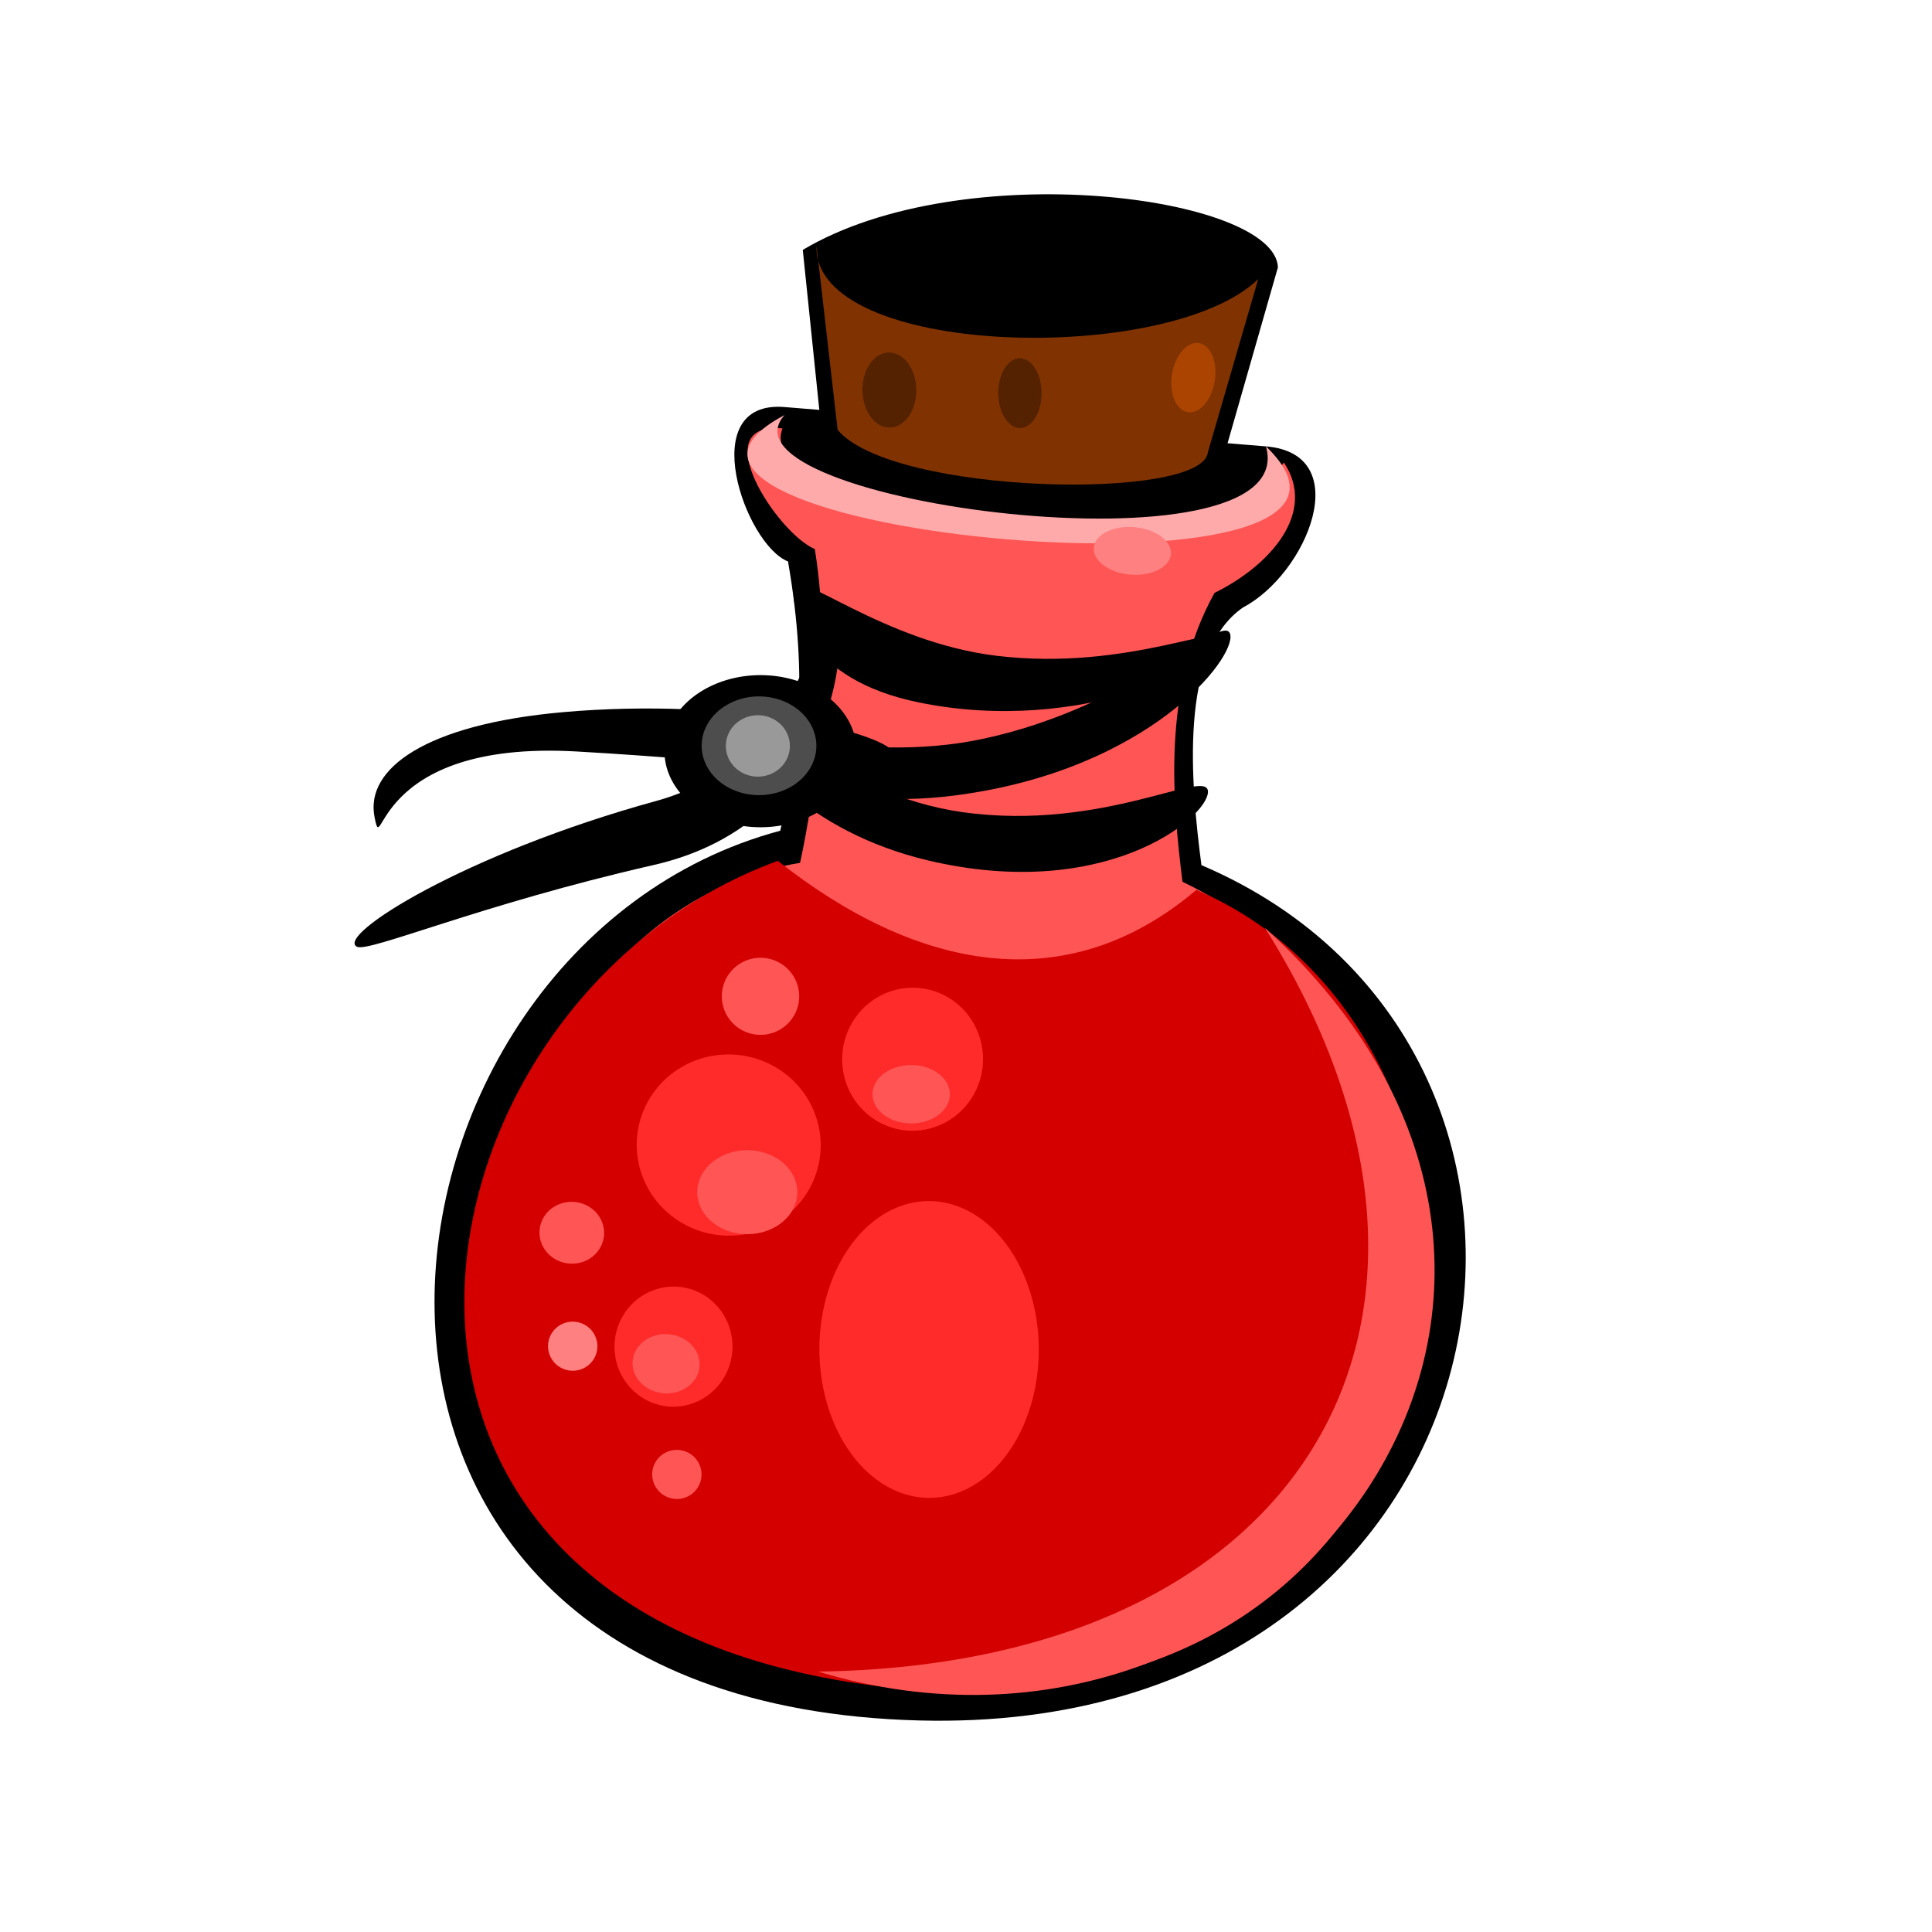 <?xml version="1.0" encoding="UTF-8" standalone="no"?>
<!-- Created with Inkscape (http://www.inkscape.org/) -->

<svg
   xmlns:dc="http://purl.org/dc/elements/1.1/"
   xmlns:cc="http://creativecommons.org/ns#"
   xmlns:rdf="http://www.w3.org/1999/02/22-rdf-syntax-ns#"
   xmlns:svg="http://www.w3.org/2000/svg"
   xmlns="http://www.w3.org/2000/svg"
   xmlns:sodipodi="http://sodipodi.sourceforge.net/DTD/sodipodi-0.dtd"
   xmlns:inkscape="http://www.inkscape.org/namespaces/inkscape"
   width="64px"
   height="64px"
   id="svg2985"
   version="1.1"
   inkscape:version="0.48.4 r9939"
   sodipodi:docname="heiltrank.svg">
  <defs
     id="defs2987" />
  <sodipodi:namedview
     id="base"
     pagecolor="#ffffff"
     bordercolor="#666666"
     borderopacity="1.0"
     inkscape:pageopacity="0.0"
     inkscape:pageshadow="2"
     inkscape:zoom="11.3125"
     inkscape:cx="32"
     inkscape:cy="32"
     inkscape:current-layer="layer1"
     showgrid="false"
     inkscape:document-units="px"
     inkscape:grid-bbox="true"
     inkscape:window-width="1328"
     inkscape:window-height="949"
     inkscape:window-x="0"
     inkscape:window-y="37"
     inkscape:window-maximized="0">
    <inkscape:grid
       type="xygrid"
       id="grid2993" />
  </sodipodi:namedview>
  <g
     id="layer1"
     inkscape:label="Layer 1"
     inkscape:groupmode="layer">
    <path
       style="fill:#000000;stroke:#000000;stroke-width:0;stroke-linecap:butt;stroke-linejoin:miter;stroke-miterlimit:4;stroke-opacity:1;stroke-dasharray:none"
       d="M 26.593,8.278 C 31.912,5.116 42.232,6.505 42.333,8.855 L 39.526,18.659 27.565,17.681 z"
       id="path2995"
       inkscape:connector-curvature="0"
       sodipodi:nodetypes="ccccc" />
    <path
       style="fill:#000000;stroke:#000000;stroke-width:0;stroke-linecap:butt;stroke-linejoin:miter;stroke-miterlimit:4;stroke-opacity:1;stroke-dasharray:none"
       d="m 25.99,13.484 c -2.99,-0.244 -1.314,4.554 0.114,5.115 0.705,4.065 0.294,6.59 -0.258,8.92 -14.361,3.843 -17.705,28.906 4.615,29.474 19.994,0.509 23.881,-22.129 9.338,-28.334 -0.349,-2.678 -0.762,-7.063 1.376,-8.535 2.134,-1.123 3.751,-5.093 0.761,-5.337 -5.98,-0.489 -8.97,-0.733 -15.947,-1.303 z"
       id="path2997"
       inkscape:connector-curvature="0"
       sodipodi:nodetypes="cccscccc" />
    <path
       sodipodi:nodetypes="cccscccc"
       inkscape:connector-curvature="0"
       id="path3850"
       d="m 25.92,14.191 c -2.601,-0.229 -0.171,3.473 1.072,3.998 0.613,3.81 -0.009,8.209 -0.489,10.393 -12.58,2.099 -15.358,26.272 4.898,27.356 17.381,0.93 21.215,-20.207 7.769,-26.73 -0.304,-2.509 -0.721,-6.365 1.063,-9.568 1.86,-0.915 3.397,-2.673 2.299,-4.317 -3.08,3.962 -17.703,1.788 -16.612,-1.133 z"
       style="fill:#ff5555;stroke:#000000;stroke-width:0;stroke-linecap:butt;stroke-linejoin:miter;stroke-miterlimit:4;stroke-opacity:1;stroke-dasharray:none" />
    <path
       style="fill:#d40000;stroke:#000000;stroke-width:0;stroke-linecap:butt;stroke-linejoin:miter;stroke-miterlimit:4;stroke-opacity:1;stroke-dasharray:none"
       d="m 25.766,28.516 c -12.816,4.689 -16.457,25.933 4.778,27.48 20.015,0.632 20.722,-21.553 9.087,-26.517 -4.312,3.661 -9.272,2.665 -13.865,-0.963 z"
       id="path3770"
       inkscape:connector-curvature="0"
       sodipodi:nodetypes="cccc" />
    <path
       sodipodi:type="arc"
       style="fill:#ff2a2a;fill-opacity:1;stroke-width:0;stroke-miterlimit:4;stroke-dasharray:none"
       id="path3772"
       sodipodi:cx="24.5"
       sodipodi:cy="34"
       sodipodi:rx="2.5"
       sodipodi:ry="3"
       d="m 27,34 a 2.5,3 0 1 1 -5,0 2.5,3 0 1 1 5,0 z"
       transform="matrix(1.215,0.099,-0.081,0.997,-2.874,1.608)" />
    <path
       transform="matrix(0.93,0.076,-0.064,0.787,9.622,6.468)"
       d="m 27,34 a 2.5,3 0 1 1 -5,0 2.5,3 0 1 1 5,0 z"
       sodipodi:ry="3"
       sodipodi:rx="2.5"
       sodipodi:cy="34"
       sodipodi:cx="24.5"
       id="path3774"
       style="fill:#ff2a2a;fill-opacity:1;stroke-width:0;stroke-miterlimit:4;stroke-dasharray:none"
       sodipodi:type="arc" />
    <path
       sodipodi:type="arc"
       style="fill:#ff2a2a;fill-opacity:1;stroke-width:0;stroke-miterlimit:4;stroke-dasharray:none"
       id="path3776"
       sodipodi:cx="24.5"
       sodipodi:cy="34"
       sodipodi:rx="2.5"
       sodipodi:ry="3"
       d="m 27,34 a 2.5,3 0 1 1 -5,0 2.5,3 0 1 1 5,0 z"
       transform="matrix(0.779,0.064,-0.054,0.661,5.061,20.567)" />
    <path
       transform="matrix(0.661,0.045,-0.045,0.462,10.09,22.682)"
       d="m 27,34 a 2.5,3 0 1 1 -5,0 2.5,3 0 1 1 5,0 z"
       sodipodi:ry="3"
       sodipodi:rx="2.5"
       sodipodi:cy="34"
       sodipodi:cx="24.5"
       id="path3778"
       style="fill:#ff5555;fill-opacity:1;stroke-width:0;stroke-miterlimit:4;stroke-dasharray:none"
       sodipodi:type="arc" />
    <path
       sodipodi:type="arc"
       style="fill:#ff5555;fill-opacity:1;stroke-width:0;stroke-miterlimit:4;stroke-dasharray:none"
       id="path3780"
       sodipodi:cx="24.5"
       sodipodi:cy="34"
       sodipodi:rx="2.5"
       sodipodi:ry="3"
       d="m 27,34 a 2.5,3 0 1 1 -5,0 2.5,3 0 1 1 5,0 z"
       transform="matrix(0.511,0.032,-0.035,0.321,18.855,24.55)" />
    <path
       transform="matrix(0.443,0.036,-0.027,0.326,12.129,33.21)"
       d="m 27,34 a 2.5,3 0 1 1 -5,0 2.5,3 0 1 1 5,0 z"
       sodipodi:ry="3"
       sodipodi:rx="2.5"
       sodipodi:cy="34"
       sodipodi:cx="24.5"
       id="path3782"
       style="fill:#ff5555;fill-opacity:1;stroke-width:0;stroke-miterlimit:4;stroke-dasharray:none"
       sodipodi:type="arc" />
    <path
       style="fill:#ff5555;stroke:#000000;stroke-width:0;stroke-linecap:butt;stroke-linejoin:miter;stroke-miterlimit:4;stroke-opacity:1;stroke-dasharray:none"
       d="M 41.896,30.727 C 55.332,42.912 42.419,59.995 27.105,55.374 43.473,55.139 49.889,43.42 41.896,30.727 z"
       id="path3784"
       inkscape:connector-curvature="0"
       sodipodi:nodetypes="ccc" />
    <path
       sodipodi:nodetypes="ccc"
       inkscape:connector-curvature="0"
       id="path3786"
       d="m 41.937,14.787 c 5.88,5.647 -23.423,2.912 -15.947,-1.038 -2.597,2.904 17.202,5.481 15.947,1.038 z"
       style="fill:#ffaaaa;stroke:#000000;stroke-width:0;stroke-linecap:butt;stroke-linejoin:miter;stroke-miterlimit:4;stroke-opacity:1;stroke-dasharray:none" />
    <path
       sodipodi:type="arc"
       style="fill:#ff2a2a;fill-opacity:1;stroke-width:0;stroke-miterlimit:4;stroke-dasharray:none"
       id="path3788"
       sodipodi:cx="24.5"
       sodipodi:cy="34"
       sodipodi:rx="2.5"
       sodipodi:ry="3"
       d="m 27,34 a 2.5,3 0 1 1 -5,0 2.5,3 0 1 1 5,0 z"
       transform="matrix(1.449,0.162,-0.097,1.633,-1.425,-14.788)" />
    <path
       transform="matrix(0.511,0.042,-0.035,0.424,13.863,17.559)"
       d="m 27,34 a 2.5,3 0 1 1 -5,0 2.5,3 0 1 1 5,0 z"
       sodipodi:ry="3"
       sodipodi:rx="2.5"
       sodipodi:cy="34"
       sodipodi:cx="24.5"
       id="path3790"
       style="fill:#ff5555;fill-opacity:1;stroke-width:0;stroke-miterlimit:4;stroke-dasharray:none"
       sodipodi:type="arc" />
    <path
       sodipodi:type="arc"
       style="fill:#ff5555;fill-opacity:1;stroke-width:0;stroke-miterlimit:4;stroke-dasharray:none"
       id="path3792"
       sodipodi:cx="24.5"
       sodipodi:cy="34"
       sodipodi:rx="2.5"
       sodipodi:ry="3"
       d="m 27,34 a 2.5,3 0 1 1 -5,0 2.5,3 0 1 1 5,0 z"
       transform="matrix(0.427,0.035,-0.028,0.34,9.432,28.419)" />
    <path
       transform="matrix(0.326,0.027,-0.022,0.27,15.183,39.001)"
       d="m 27,34 a 2.5,3 0 1 1 -5,0 2.5,3 0 1 1 5,0 z"
       sodipodi:ry="3"
       sodipodi:rx="2.5"
       sodipodi:cy="34"
       sodipodi:cx="24.5"
       id="path3794"
       style="fill:#ff5555;fill-opacity:1;stroke-width:0;stroke-miterlimit:4;stroke-dasharray:none"
       sodipodi:type="arc" />
    <path
       sodipodi:type="arc"
       style="fill:#ff8080;fill-opacity:1;stroke-width:0;stroke-miterlimit:4;stroke-dasharray:none"
       id="path3796"
       sodipodi:cx="24.5"
       sodipodi:cy="34"
       sodipodi:rx="2.5"
       sodipodi:ry="3"
       d="m 27,34 a 2.5,3 0 1 1 -5,0 2.5,3 0 1 1 5,0 z"
       transform="matrix(0.326,0.027,-0.022,0.27,11.733,34.753)" />
    <path
       sodipodi:type="arc"
       style="fill:#ff8080;fill-opacity:1;stroke-width:0;stroke-miterlimit:4;stroke-dasharray:none"
       id="path3802"
       sodipodi:cx="24.5"
       sodipodi:cy="34"
       sodipodi:rx="2.5"
       sodipodi:ry="3"
       d="m 27,34 a 2.5,3 0 1 1 -5,0 2.5,3 0 1 1 5,0 z"
       transform="matrix(0.511,0.042,-0.021,0.262,25.705,8.312)" />
    <path
       sodipodi:nodetypes="ccccc"
       inkscape:connector-curvature="0"
       id="path3798"
       d="m 27.048,8.138 c -0.13,3.704 11.654,3.992 14.632,1.107 L 40.015,14.974 C 39.875,16.612 29.535,16.399 27.747,14.237 z"
       style="fill:#803300;stroke:#000000;stroke-width:0;stroke-linecap:butt;stroke-linejoin:miter;stroke-miterlimit:4;stroke-opacity:1;stroke-dasharray:none" />
    <path
       transform="matrix(0.356,0.042,-0.023,0.413,21.522,-2.15)"
       d="m 27,34 a 2.5,3 0 1 1 -5,0 2.5,3 0 1 1 5,0 z"
       sodipodi:ry="3"
       sodipodi:rx="2.5"
       sodipodi:cy="34"
       sodipodi:cx="24.5"
       id="path3852"
       style="fill:#552200;fill-opacity:1;stroke-width:0;stroke-miterlimit:4;stroke-dasharray:none"
       sodipodi:type="arc" />
    <path
       sodipodi:type="arc"
       style="fill:#552200;fill-opacity:1;stroke-width:0;stroke-miterlimit:4;stroke-dasharray:none"
       id="path3854"
       sodipodi:cx="24.5"
       sodipodi:cy="34"
       sodipodi:rx="2.5"
       sodipodi:ry="3"
       d="m 27,34 a 2.5,3 0 1 1 -5,0 2.5,3 0 1 1 5,0 z"
       transform="matrix(0.286,0.039,-0.019,0.384,27.425,-0.989)" />
    <path
       transform="matrix(0.275,0.086,-0.082,0.376,35.582,-2.381)"
       d="m 27,34 a 2.5,3 0 1 1 -5,0 2.5,3 0 1 1 5,0 z"
       sodipodi:ry="3"
       sodipodi:rx="2.5"
       sodipodi:cy="34"
       sodipodi:cx="24.5"
       id="path3856"
       style="fill:#aa4400;fill-opacity:1;stroke-width:0;stroke-miterlimit:4;stroke-dasharray:none"
       sodipodi:type="arc" />
    <path
       style="fill:#000000;fill-opacity:1;stroke-width:0;stroke-miterlimit:4"
       d="m 40.633,21.197 c -0.05,0.704 -4.722,3.193 -10.201,2.071 -3.744,-0.767 -4.199,-3.097 -4.149,-3.801 0.05,-0.704 2.945,1.801 6.73,2.257 4.406,0.53 7.67,-1.23 7.62,-0.526 z"
       id="path3858"
       inkscape:connector-curvature="0"
       sodipodi:nodetypes="sssss" />
    <path
       sodipodi:nodetypes="sssss"
       inkscape:connector-curvature="0"
       id="path3861"
       d="m 40.015,26.248 c -0.054,0.876 -3.449,3.645 -9.299,2.248 -3.997,-0.955 -6.077,-3.526 -6.023,-4.402 0.054,-0.876 3.144,2.242 7.186,2.809 4.705,0.66 8.19,-1.531 8.136,-0.655 z"
       style="fill:#000000;fill-opacity:1;stroke-width:0;stroke-miterlimit:4" />
    <path
       style="fill:#000000;fill-opacity:1;stroke-width:0;stroke-miterlimit:4"
       d="m 29.672,25.06 c -0.061,-0.813 -5.412,-1.97 -11.032,-1.468 -4.573,0.408 -6.542,1.887 -6.234,3.468 0.296,1.522 -0.173,-2.552 6.683,-2.167 5.329,0.3 10.644,0.98 10.583,0.167 z"
       id="path3863"
       inkscape:connector-curvature="0"
       sodipodi:nodetypes="sssss" />
    <path
       sodipodi:nodetypes="sssss"
       inkscape:connector-curvature="0"
       id="path3865"
       d="m 40.753,21.015 c 0.19,0.791 -2.701,4.496 -9.091,5.332 -4.366,0.571 -7.035,-1.022 -7.225,-1.814 -0.19,-0.791 3.851,0.865 8.154,-0.064 5.009,-1.081 7.972,-4.246 8.162,-3.454 z"
       style="fill:#000000;fill-opacity:1;stroke-width:0;stroke-miterlimit:4" />
    <path
       sodipodi:nodetypes="sssss"
       inkscape:connector-curvature="0"
       id="path3867"
       d="m 27.655,20.254 c 0.472,0.645 0.243,6.975 -6,8.4 -5.791,1.321 -9.444,2.909 -9.833,2.707 -0.709,-0.368 3.565,-3.086 9.935,-4.834 4.935,-1.354 5.426,-6.917 5.898,-6.272 z"
       style="fill:#000000;fill-opacity:1;stroke-width:0;stroke-miterlimit:4" />
    <path
       sodipodi:type="arc"
       style="fill:#000000;fill-opacity:1;stroke-width:0;stroke-miterlimit:4;stroke-dasharray:none"
       id="path3869"
       sodipodi:cx="26.784531"
       sodipodi:cy="24.618784"
       sodipodi:rx="3.1823204"
       sodipodi:ry="2.5193369"
       d="m 29.967,24.619 a 3.182,2.519 0 1 1 -6.365,0 3.182,2.519 0 1 1 6.365,0 z"
       transform="translate(-1.591,0.265)" />
    <path
       transform="matrix(0.597,0,0,0.649,9.153,8.727)"
       d="m 29.967,24.619 a 3.182,2.519 0 1 1 -6.365,0 3.182,2.519 0 1 1 6.365,0 z"
       sodipodi:ry="2.5193369"
       sodipodi:rx="3.1823204"
       sodipodi:cy="24.618784"
       sodipodi:cx="26.784531"
       id="path3873"
       style="fill:#4d4d4d;fill-opacity:1;stroke-width:0;stroke-miterlimit:4;stroke-dasharray:none"
       sodipodi:type="arc" />
    <path
       sodipodi:type="arc"
       style="fill:#999999;fill-opacity:1;stroke-width:0;stroke-miterlimit:4;stroke-dasharray:none"
       id="path3894"
       sodipodi:cx="25.193371"
       sodipodi:cy="24.751381"
       sodipodi:rx="1.0607735"
       sodipodi:ry="0.61878455"
       d="m 26.254,24.751 a 1.061,0.619 0 1 1 -2.122,0 1.061,0.619 0 1 1 2.122,0 z"
       transform="matrix(1,0,0,1.643,-0.088,-15.956)" />
  </g>
</svg>
